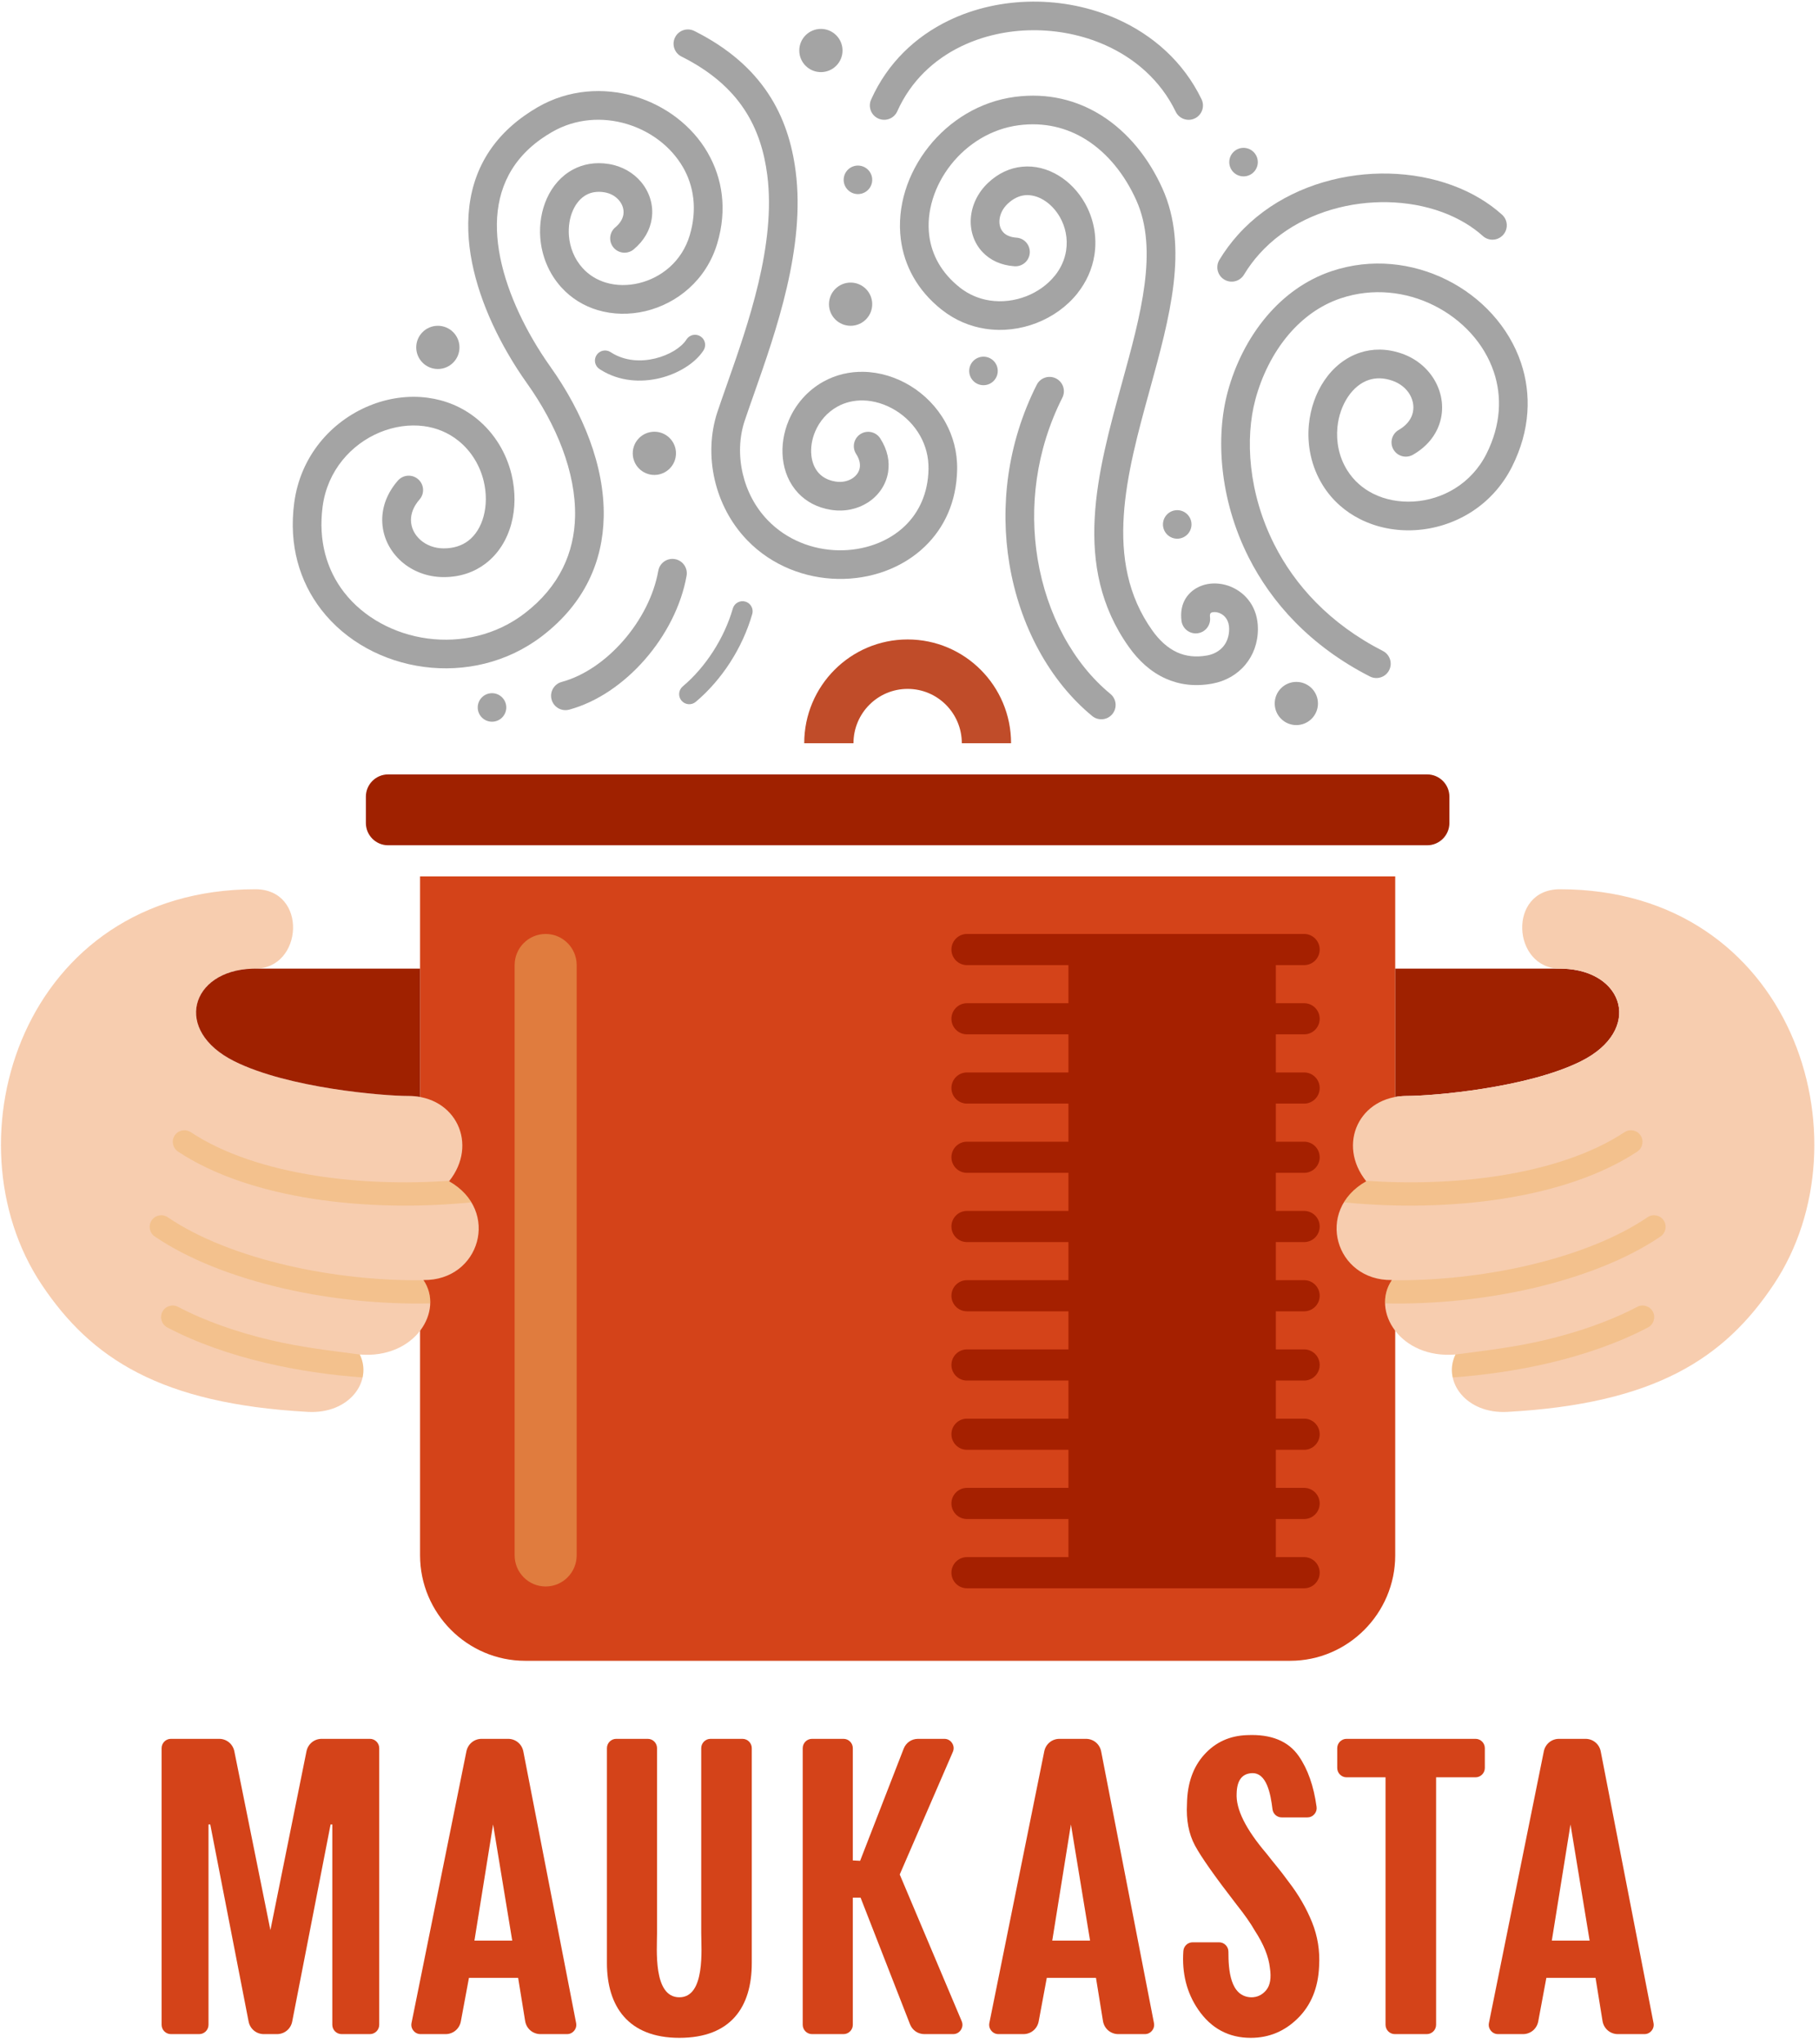 <?xml version="1.0" encoding="UTF-8" standalone="no"?>
<svg width="276px" height="310px" viewBox="0 0 276 310" version="1.1" xmlns="http://www.w3.org/2000/svg" xmlns:xlink="http://www.w3.org/1999/xlink">
    <!-- Generator: Sketch 3.7.2 (28276) - http://www.bohemiancoding.com/sketch -->
    <title>maukasta-logo-small</title>
    <desc>Created with Sketch.</desc>
    <defs></defs>
    <g id="Page-2" stroke="none" stroke-width="1" fill="none" fill-rule="evenodd">
        <g id="Group-2" transform="translate(-78, -43)">
            <g id="maukasta-logo-small" transform="translate(78, 43)">
                <g id="Page-1">
                    <g id="Mobile-Portrait">
                        <g id="Logo">
                            <g id="maukasta" transform="translate(23.987, 262.883)" fill="#D44319">
                                <path d="M49.092,0.838 L53.109,0.838 C54.246,0.838 55.202,1.629 55.419,2.749 L63.427,43.933 C63.511,44.364 63.409,44.768 63.132,45.105 C62.854,45.443 62.477,45.621 62.042,45.621 L58.017,45.621 C56.855,45.621 55.881,44.79 55.694,43.638 L54.632,37.09 L47.168,37.09 L45.937,43.694 C45.727,44.821 44.767,45.621 43.623,45.621 L39.841,45.621 C39.402,45.621 39.025,45.441 38.748,45.101 C38.47,44.76 38.37,44.355 38.457,43.923 L46.784,2.73 C47.011,1.62 47.961,0.838 49.092,0.838 L49.092,0.838 L49.092,0.838 Z M47.998,31.446 L53.735,31.446 L50.831,13.821 L47.998,31.446 L47.998,31.446 L47.998,31.446 Z" id="Fill-8"></path>
                                <path d="M69.515,0.838 L74.294,0.838 C75.072,0.838 75.707,1.475 75.707,2.256 L75.707,30.255 C75.707,32.714 75.082,40.036 79.093,40.036 C83.064,40.036 82.411,32.684 82.411,30.255 L82.411,2.256 C82.411,1.475 83.045,0.838 83.822,0.838 L88.669,0.838 C89.448,0.838 90.083,1.475 90.083,2.256 L90.083,34.834 C90.083,41.48 86.946,46.186 79.093,46.186 C71.332,46.186 68.103,41.408 68.103,34.834 L68.103,2.256 C68.103,1.475 68.738,0.838 69.515,0.838" id="Fill-9"></path>
                                <path d="M99.222,0.838 L104.001,0.838 C104.779,0.838 105.412,1.475 105.412,2.256 L105.412,19.279 L106.519,19.34 L113.123,2.343 C113.483,1.418 114.326,0.838 115.315,0.838 L119.293,0.838 C119.784,0.838 120.205,1.068 120.474,1.479 C120.744,1.89 120.784,2.369 120.589,2.821 L112.531,21.412 L121.928,43.651 C122.12,44.101 122.076,44.577 121.807,44.986 C121.537,45.395 121.118,45.621 120.629,45.621 L116.28,45.621 C115.291,45.621 114.448,45.043 114.088,44.122 L106.59,24.924 L105.412,24.924 L105.412,44.205 C105.412,44.984 104.779,45.621 104.001,45.621 L99.222,45.621 C98.445,45.621 97.81,44.984 97.81,44.205 L97.81,2.256 C97.81,1.475 98.445,0.838 99.222,0.838" id="Fill-10"></path>
                                <path d="M136.769,0.838 L140.784,0.838 C141.921,0.838 142.878,1.629 143.094,2.749 L151.104,43.933 C151.189,44.364 151.086,44.768 150.807,45.105 C150.53,45.443 150.154,45.621 149.718,45.621 L145.694,45.621 C144.53,45.621 143.557,44.79 143.369,43.638 L142.308,37.09 L134.844,37.09 L133.614,43.694 C133.403,44.821 132.444,45.621 131.3,45.621 L127.516,45.621 C127.078,45.621 126.702,45.441 126.425,45.101 C126.146,44.76 126.047,44.355 126.132,43.923 L134.463,2.73 C134.686,1.62 135.638,0.838 136.769,0.838 L136.769,0.838 L136.769,0.838 Z M135.673,31.446 L141.411,31.446 L138.505,13.821 L135.673,31.446 L135.673,31.446 L135.673,31.446 Z" id="Fill-11"></path>
                                <path d="M162.402,33.114 C162.404,35.868 162.651,39.938 165.865,40.039 C166.786,40.039 167.546,39.673 168.146,38.942 C168.744,38.209 168.928,37.09 168.698,35.585 C168.513,33.871 167.753,31.99 166.417,29.941 C165.773,28.811 164.851,27.495 163.651,25.99 C160.382,21.765 158.273,18.777 157.33,17.021 C156.383,15.264 155.981,13.153 156.117,10.685 C156.165,7.592 157.04,5.104 158.745,3.223 C160.45,1.34 162.616,0.357 165.244,0.274 C168.882,0.107 171.497,1.173 173.087,3.473 C174.451,5.446 175.348,8.003 175.779,11.146 C175.837,11.567 175.722,11.95 175.445,12.27 C175.167,12.589 174.801,12.755 174.381,12.755 L170.491,12.755 C169.775,12.755 169.179,12.228 169.091,11.515 C168.81,9.262 168.24,5.918 165.934,6.044 C164.459,6.128 163.699,7.153 163.651,9.117 C163.515,11.502 165.033,14.553 168.214,18.276 C168.768,18.987 169.286,19.635 169.77,20.22 C170.255,20.805 170.864,21.599 171.6,22.602 C173.076,24.526 174.239,26.544 175.093,28.656 C175.944,30.766 176.302,32.993 176.163,35.335 C176.023,38.595 174.953,41.221 172.947,43.207 C170.945,45.193 168.561,46.186 165.795,46.186 C162.432,46.186 159.771,44.753 157.811,41.889 C156.077,39.351 155.328,36.391 155.566,33.014 C155.617,32.27 156.23,31.698 156.974,31.698 L160.989,31.698 C161.767,31.698 162.402,32.333 162.402,33.114" id="Fill-12"></path>
                                <path d="M201.309,2.256 L201.309,5.256 C201.309,6.035 200.674,6.672 199.898,6.672 L193.914,6.672 L193.914,44.205 C193.914,44.984 193.279,45.621 192.5,45.621 L187.653,45.621 C186.874,45.621 186.242,44.984 186.242,44.205 L186.242,6.672 L180.326,6.672 C179.551,6.672 178.914,6.035 178.914,5.256 L178.914,2.256 C178.914,1.475 179.551,0.838 180.326,0.838 L199.898,0.838 C200.674,0.838 201.309,1.475 201.309,2.256" id="Fill-13"></path>
                                <path d="M212.568,0.838 L216.585,0.838 C217.722,0.838 218.678,1.629 218.895,2.749 L226.903,43.933 C226.988,44.364 226.885,44.768 226.608,45.105 C226.33,45.443 225.953,45.621 225.518,45.621 L221.493,45.621 C220.329,45.621 219.357,44.79 219.168,43.638 L218.107,37.09 L210.644,37.09 L209.413,43.694 C209.203,44.821 208.243,45.621 207.099,45.621 L203.317,45.621 C202.877,45.621 202.501,45.441 202.224,45.101 C201.946,44.76 201.846,44.355 201.933,43.923 L210.26,2.73 C210.485,1.62 211.437,0.838 212.568,0.838 L212.568,0.838 L212.568,0.838 Z M211.472,31.446 L217.211,31.446 L214.308,13.821 L211.472,31.446 L211.472,31.446 L211.472,31.446 Z" id="Fill-14"></path>
                                <path d="M11.571,2.732 L17.042,29.848 L22.515,2.732 C22.74,1.62 23.69,0.838 24.823,0.838 L32.141,0.838 C32.918,0.838 33.554,1.475 33.554,2.256 L33.554,44.205 C33.554,44.984 32.918,45.621 32.141,45.621 L27.847,45.621 C27.069,45.621 26.434,44.984 26.434,44.205 L26.434,13.821 L26.174,13.821 L20.35,43.712 C20.134,44.832 19.179,45.621 18.04,45.621 L16.044,45.621 C14.907,45.621 13.953,44.832 13.734,43.712 L7.914,13.821 L7.65,13.821 L7.65,44.205 C7.65,44.984 7.017,45.621 6.238,45.621 L1.945,45.621 C1.166,45.621 0.533,44.984 0.533,44.205 L0.533,2.256 C0.533,1.475 1.166,0.838 1.945,0.838 L9.265,0.838 C10.394,0.838 11.346,1.62 11.571,2.732" id="Fill-15"></path>
                            </g>
                            <path d="M58.879,117.453 L216.558,117.453 C218.408,117.453 219.921,118.969 219.921,120.826 L219.921,124.825 C219.921,126.68 218.408,128.198 216.558,128.198 L58.879,128.198 C57.028,128.198 55.515,126.68 55.515,124.825 L55.515,120.826 C55.515,118.969 57.028,117.453 58.879,117.453" id="kansi" fill="#9F2100"></path>
                            <path d="M137.719,96.983 C146.386,96.983 153.412,104.033 153.412,112.728 L145.939,112.728 C145.939,108.172 142.26,104.481 137.719,104.481 C133.178,104.481 129.499,108.172 129.499,112.728 L122.026,112.728 C122.026,104.033 129.051,96.983 137.719,96.983" id="nuppi" fill="#C04C29"></path>
                            <g id="kattilanrunko" transform="translate(63.681, 132.334)">
                                <path d="M0.055,0.588 L148.018,0.588 L148.018,103.555 C148.018,112.354 140.846,119.552 132.076,119.552 L15.999,119.552 C7.231,119.552 0.055,112.354 0.055,103.557 L0.055,0.588" id="Fill-18" fill="#D44319"></path>
                                <path d="M14.405,14.04 C14.405,11.431 16.512,9.315 19.112,9.315 C21.711,9.315 23.819,11.431 23.819,14.04 L23.819,103.557 C23.819,106.164 21.711,108.28 19.112,108.28 C16.512,108.28 14.405,106.164 14.405,103.557 L14.405,14.04" id="Fill-19" fill="#E07C3E"></path>
                                <path d="M129.902,14.04 L129.902,19.82 L134.2,19.82 C135.501,19.82 136.556,20.877 136.556,22.18 C136.556,23.485 135.501,24.54 134.2,24.54 L129.902,24.54 L129.902,30.32 L134.2,30.32 C135.501,30.32 136.556,31.377 136.556,32.681 C136.556,33.986 135.501,35.043 134.2,35.043 L129.902,35.043 L129.902,40.821 L134.2,40.821 C135.501,40.821 136.556,41.88 136.556,43.183 C136.556,44.486 135.501,45.545 134.2,45.545 L129.902,45.545 L129.902,51.321 L134.2,51.321 C135.501,51.321 136.556,52.38 136.556,53.683 C136.556,54.987 135.501,56.046 134.2,56.046 L129.902,56.046 L129.902,61.824 L134.2,61.824 C135.501,61.824 136.556,62.881 136.556,64.186 C136.556,65.489 135.501,66.546 134.2,66.546 L129.902,66.546 L129.902,72.324 L134.2,72.324 C135.501,72.324 136.556,73.381 136.556,74.684 C136.556,75.99 135.501,77.047 134.2,77.047 L129.902,77.047 L129.902,82.825 L134.2,82.825 C135.501,82.825 136.556,83.884 136.556,85.187 C136.556,86.49 135.501,87.549 134.2,87.549 L129.902,87.549 L129.902,93.327 L134.2,93.327 C135.501,93.327 136.556,94.384 136.556,95.687 C136.556,96.992 135.501,98.05 134.2,98.05 L129.902,98.05 L129.902,103.557 C129.902,103.646 129.899,103.737 129.893,103.827 L134.2,103.827 C135.501,103.827 136.556,104.885 136.556,106.19 C136.556,107.493 135.501,108.55 134.2,108.55 L83.035,108.55 C81.735,108.55 80.681,107.493 80.681,106.19 C80.681,104.885 81.735,103.827 83.035,103.827 L98.442,103.827 C98.439,103.737 98.435,103.646 98.435,103.557 L98.435,98.05 L83.035,98.05 C81.735,98.05 80.681,96.992 80.681,95.687 C80.681,94.384 81.735,93.327 83.035,93.327 L98.435,93.327 L98.435,87.549 L83.035,87.549 C81.735,87.549 80.681,86.49 80.681,85.187 C80.681,83.884 81.735,82.825 83.035,82.825 L98.435,82.825 L98.435,77.047 L83.035,77.047 C81.735,77.047 80.681,75.99 80.681,74.684 C80.681,73.381 81.735,72.324 83.035,72.324 L98.435,72.324 L98.435,66.546 L83.035,66.546 C81.735,66.546 80.681,65.489 80.681,64.186 C80.681,62.881 81.735,61.824 83.035,61.824 L98.435,61.824 L98.435,56.046 L83.035,56.046 C81.735,56.046 80.681,54.987 80.681,53.683 C80.681,52.38 81.735,51.321 83.035,51.321 L98.435,51.321 L98.435,45.545 L83.035,45.545 C81.735,45.545 80.681,44.486 80.681,43.183 C80.681,41.88 81.735,40.821 83.035,40.821 L98.435,40.821 L98.435,35.043 L83.035,35.043 C81.735,35.043 80.681,33.986 80.681,32.681 C80.681,31.377 81.735,30.32 83.035,30.32 L98.435,30.32 L98.435,24.54 L83.035,24.54 C81.735,24.54 80.681,23.485 80.681,22.18 C80.681,20.877 81.735,19.82 83.035,19.82 L98.435,19.82 L98.435,14.04 L83.035,14.04 C81.735,14.04 80.681,12.981 80.681,11.678 C80.681,10.374 81.735,9.315 83.035,9.315 L134.2,9.315 C135.501,9.315 136.556,10.374 136.556,11.678 C136.556,12.981 135.501,14.04 134.2,14.04 L129.902,14.04" id="Fill-20" fill="#A52000"></path>
                            </g>
                            <g id="Group" transform="translate(44, 0.119)" fill="#A4A4A4">
                                <path d="M52.157,37.699 C51.236,38.469 49.861,38.348 49.091,37.428 C48.318,36.505 48.441,35.133 49.362,34.363 C50.097,33.75 50.481,33.075 50.586,32.428 C50.644,32.058 50.614,31.68 50.507,31.321 C50.399,30.951 50.201,30.595 49.934,30.276 C49.415,29.653 48.632,29.19 47.679,29.04 C46.622,28.873 45.721,29.03 44.991,29.42 C44.103,29.894 43.405,30.734 42.942,31.767 C42.435,32.896 42.216,34.247 42.323,35.633 C42.458,37.365 43.122,39.124 44.397,40.536 C45.373,41.616 46.6,42.345 47.938,42.745 C49.511,43.213 51.25,43.229 52.938,42.827 C54.642,42.421 56.283,41.587 57.641,40.366 C58.989,39.15 60.064,37.538 60.653,35.569 C61.83,31.63 61.265,28.071 59.621,25.224 L59.617,25.226 C58.71,23.658 57.477,22.292 56.026,21.184 C54.563,20.067 52.879,19.213 51.087,18.681 C47.431,17.589 43.341,17.839 39.772,19.896 C39.162,20.248 38.597,20.61 38.076,20.979 C33.008,24.577 31.231,29.536 31.402,34.779 C31.581,40.309 33.865,46.205 36.802,51.286 C37.669,52.787 38.589,54.207 39.522,55.52 C44.433,62.422 47.763,70.557 47.602,78.29 C47.463,85 44.753,91.356 38.295,96.322 C32.957,100.425 26.433,101.836 20.325,101.026 C17.258,100.62 14.301,99.657 11.651,98.201 C8.977,96.732 6.601,94.752 4.73,92.325 C1.493,88.125 -0.221,82.622 0.642,76.136 C1.117,72.561 2.539,69.468 4.547,66.982 C6.557,64.492 9.159,62.603 11.989,61.434 C14.832,60.258 17.918,59.81 20.884,60.204 C23.54,60.556 26.095,61.576 28.292,63.347 C31.098,65.608 32.859,68.684 33.623,71.863 C34.231,74.395 34.211,77 33.585,79.315 C32.931,81.742 31.613,83.887 29.66,85.366 C27.97,86.646 25.853,87.409 23.334,87.409 C20.832,87.409 18.604,86.511 16.957,85.082 C16.045,84.286 15.307,83.324 14.796,82.257 C14.277,81.17 13.993,79.976 13.993,78.736 C13.993,76.751 14.715,74.673 16.369,72.774 C17.16,71.867 18.538,71.771 19.445,72.563 C20.353,73.35 20.449,74.727 19.659,75.633 C18.751,76.674 18.355,77.749 18.355,78.736 C18.355,79.313 18.49,79.873 18.733,80.384 C18.985,80.91 19.357,81.393 19.822,81.797 C20.709,82.568 21.934,83.051 23.334,83.051 C24.857,83.051 26.091,82.625 27.034,81.911 C28.175,81.047 28.962,79.725 29.376,78.191 C29.821,76.544 29.833,74.685 29.396,72.866 C28.845,70.573 27.58,68.357 25.564,66.733 C24.01,65.483 22.202,64.76 20.321,64.51 C18.116,64.219 15.798,64.563 13.643,65.451 C11.476,66.345 9.482,67.794 7.939,69.705 C6.404,71.606 5.316,73.967 4.954,76.698 C4.258,81.939 5.608,86.34 8.173,89.67 C9.668,91.607 11.581,93.199 13.748,94.388 C15.939,95.592 18.373,96.386 20.888,96.72 C25.918,97.387 31.275,96.237 35.637,92.881 C40.925,88.814 43.144,83.645 43.256,78.206 C43.395,71.476 40.397,64.251 35.977,58.038 C34.957,56.607 33.963,55.07 33.036,53.464 C29.789,47.849 27.262,41.248 27.056,34.916 C26.839,28.294 29.103,22.018 35.555,17.439 C36.199,16.98 36.877,16.544 37.589,16.134 C42.271,13.434 47.596,13.098 52.33,14.509 C54.622,15.192 56.782,16.291 58.668,17.73 C60.565,19.179 62.186,20.975 63.383,23.047 L63.383,23.057 C65.599,26.888 66.377,31.626 64.828,36.811 C63.997,39.59 62.472,41.871 60.555,43.597 C58.641,45.323 56.336,46.497 53.942,47.067 C51.531,47.64 49.014,47.606 46.693,46.915 C44.612,46.296 42.697,45.148 41.158,43.446 C39.2,41.28 38.184,38.595 37.979,35.957 C37.816,33.869 38.168,31.785 38.971,29.996 C39.816,28.111 41.164,26.542 42.944,25.591 C44.484,24.769 46.308,24.424 48.361,24.751 C50.411,25.077 52.115,26.098 53.276,27.482 C53.921,28.254 54.402,29.144 54.682,30.095 C54.968,31.055 55.044,32.08 54.879,33.109 C54.62,34.751 53.756,36.363 52.157,37.699" id="Fill-21"></path>
                                <path d="M85.897,68.72 C85.249,67.71 85.543,66.365 86.555,65.716 C87.567,65.069 88.913,65.362 89.56,66.371 C90.687,68.118 91.013,69.896 90.749,71.512 C90.593,72.478 90.222,73.373 89.689,74.154 C89.164,74.918 88.48,75.579 87.681,76.093 C86.142,77.084 84.158,77.544 82.056,77.203 C79.958,76.861 78.308,75.939 77.099,74.651 C75.753,73.218 74.986,71.365 74.781,69.38 C74.582,67.499 74.894,65.483 75.688,63.616 C76.686,61.271 78.455,59.135 80.947,57.754 C82.855,56.699 84.933,56.235 87.011,56.273 C89.5,56.319 91.979,57.085 94.144,58.409 C96.3,59.73 98.169,61.617 99.441,63.914 C100.608,66.012 101.278,68.447 101.229,71.104 C101.135,76.033 99.252,79.944 96.363,82.737 C94.626,84.419 92.53,85.685 90.25,86.515 C88.007,87.333 85.575,87.727 83.128,87.681 C78.173,87.588 73.131,85.691 69.389,81.829 C66.882,79.242 65.226,76.023 64.448,72.665 C63.645,69.203 63.778,65.563 64.874,62.3 C65.313,60.994 65.802,59.605 66.317,58.14 C69.508,49.071 73.773,36.947 72.419,26.433 C71.962,22.876 70.932,19.484 68.918,16.45 C66.9,13.409 63.868,10.689 59.402,8.458 C58.328,7.921 57.895,6.619 58.43,5.546 C58.965,4.475 60.271,4.041 61.343,4.575 C66.56,7.18 70.133,10.411 72.548,14.049 C74.964,17.69 76.193,21.705 76.73,25.889 C78.215,37.424 73.757,50.092 70.425,59.571 C69.91,61.028 69.425,62.408 68.999,63.678 C68.16,66.178 68.065,68.992 68.691,71.695 C69.296,74.311 70.576,76.807 72.507,78.798 C75.413,81.797 79.336,83.268 83.195,83.342 C85.112,83.376 87.015,83.069 88.768,82.43 C90.48,81.807 92.045,80.864 93.329,79.622 C95.437,77.583 96.815,74.699 96.884,71.035 C96.92,69.179 96.451,67.483 95.642,66.026 C94.739,64.4 93.413,63.062 91.876,62.119 C90.349,61.185 88.631,60.646 86.943,60.614 C85.601,60.59 84.267,60.883 83.062,61.55 C81.469,62.431 80.336,63.805 79.692,65.318 C79.187,66.506 78.986,67.772 79.109,68.937 C79.219,69.998 79.603,70.965 80.269,71.672 C80.847,72.287 81.672,72.735 82.756,72.912 C83.742,73.073 84.647,72.872 85.329,72.434 C85.639,72.233 85.899,71.984 86.094,71.701 C86.277,71.433 86.404,71.132 86.454,70.814 C86.553,70.211 86.398,69.494 85.897,68.72" id="Fill-22"></path>
                                <path d="M170.391,68.851 C169.351,69.448 168.023,69.09 167.425,68.049 C166.83,67.012 167.186,65.686 168.228,65.089 C169.314,64.464 169.976,63.654 170.27,62.802 C170.439,62.306 170.491,61.787 170.435,61.281 L170.435,61.273 C170.373,60.74 170.198,60.216 169.924,59.738 C169.389,58.813 168.473,58.034 167.256,57.616 C165.938,57.161 164.737,57.163 163.699,57.503 C162.452,57.911 161.373,58.823 160.553,60.031 C159.667,61.339 159.096,62.961 158.929,64.683 C158.718,66.868 159.154,69.197 160.428,71.224 C161.412,72.79 162.78,73.969 164.353,74.757 C166.192,75.677 168.333,76.073 170.499,75.943 C172.68,75.812 174.873,75.143 176.805,73.933 C178.734,72.725 180.408,70.977 181.555,68.686 C183.76,64.285 183.907,59.997 182.657,56.285 C181.929,54.121 180.73,52.14 179.187,50.437 C177.628,48.717 175.718,47.278 173.596,46.217 C169.367,44.103 164.295,43.492 159.424,45.128 C156.273,46.185 153.638,48.149 151.543,50.604 C149.135,53.432 147.431,56.93 146.477,60.481 C144.898,66.373 145.401,74.626 149.324,82.409 C152.441,88.595 157.718,94.469 165.828,98.611 C166.898,99.157 167.321,100.465 166.775,101.532 C166.23,102.597 164.918,103.021 163.852,102.477 C154.821,97.863 148.93,91.296 145.439,84.369 C141.001,75.557 140.45,66.132 142.268,59.358 C143.371,55.24 145.375,51.153 148.236,47.795 C150.821,44.763 154.1,42.331 158.042,41.007 C164.067,38.987 170.33,39.733 175.539,42.337 C178.143,43.637 180.487,45.406 182.408,47.528 C184.349,49.668 185.862,52.168 186.784,54.907 C188.377,59.651 188.21,65.095 185.44,70.627 C183.911,73.678 181.686,76.003 179.122,77.611 C176.553,79.22 173.642,80.109 170.755,80.283 C167.852,80.458 164.949,79.908 162.41,78.638 C160.138,77.504 158.168,75.802 156.746,73.539 C154.929,70.646 154.304,67.35 154.599,64.273 C154.839,61.812 155.664,59.482 156.941,57.598 C158.283,55.614 160.134,54.095 162.353,53.367 C164.263,52.742 166.403,52.714 168.671,53.496 C170.92,54.27 172.648,55.771 173.69,57.575 C174.268,58.58 174.634,59.673 174.763,60.789 C174.893,61.93 174.779,63.098 174.392,64.215 C173.779,66.001 172.477,67.651 170.391,68.851" id="Fill-23"></path>
                                <path d="M110.221,35.925 C111.42,36.003 112.329,37.04 112.249,38.238 C112.17,39.437 111.13,40.344 109.931,40.263 C107.851,40.122 106.229,39.317 105.1,38.131 C104.434,37.438 103.95,36.612 103.648,35.72 C103.356,34.849 103.239,33.923 103.304,32.993 C103.432,31.11 104.29,29.17 105.891,27.643 C107.482,26.126 109.273,25.348 111.082,25.169 C113.025,24.974 114.943,25.485 116.625,26.51 C118.228,27.482 119.626,28.935 120.616,30.686 C121.886,32.926 122.505,35.677 122.059,38.557 C121.721,40.733 120.803,42.695 119.49,44.351 L119.49,44.359 C117.902,46.358 115.723,47.913 113.279,48.866 C110.852,49.809 108.148,50.154 105.489,49.742 C103.185,49.384 100.92,48.46 98.906,46.865 L98.898,46.865 C95.147,43.896 93.2,40.128 92.687,36.208 C92.365,33.724 92.623,31.2 93.367,28.791 C94.101,26.417 95.312,24.147 96.904,22.141 C100.028,18.198 104.644,15.268 110.021,14.569 C114.983,13.924 119.407,15.055 123.125,17.392 C127.149,19.924 130.308,23.867 132.382,28.479 C136.404,37.418 133.486,48.01 130.45,59.022 C126.964,71.676 123.31,84.933 130.845,95.504 C131.877,96.953 133.14,98.162 134.655,98.838 C135.919,99.4 137.41,99.609 139.156,99.294 C140.166,99.111 141.027,98.631 141.614,97.925 C142.172,97.258 142.502,96.35 142.502,95.261 C142.502,94.013 141.872,93.229 141.134,92.905 C140.84,92.775 140.54,92.71 140.273,92.71 C140.065,92.71 139.88,92.751 139.745,92.825 L139.747,92.827 C139.621,92.897 139.548,93.114 139.597,93.502 C139.743,94.696 138.892,95.783 137.697,95.928 C136.502,96.074 135.414,95.222 135.269,94.031 C134.965,91.609 136.001,89.935 137.617,89.031 L137.625,89.031 C138.408,88.595 139.317,88.374 140.256,88.37 C141.138,88.366 142.047,88.551 142.888,88.92 C145.039,89.867 146.864,91.993 146.864,95.261 C146.864,97.403 146.155,99.262 144.954,100.7 C143.709,102.196 141.948,103.2 139.922,103.566 C137.243,104.05 134.907,103.707 132.883,102.804 C130.583,101.78 128.748,100.053 127.3,98.022 C118.57,85.777 122.503,71.506 126.26,57.881 C129.084,47.634 131.798,37.777 128.412,30.252 C126.678,26.397 124.081,23.13 120.807,21.07 C117.914,19.251 114.464,18.371 110.583,18.875 C106.39,19.422 102.775,21.725 100.31,24.83 C99.057,26.411 98.103,28.198 97.526,30.067 C96.96,31.901 96.759,33.802 97,35.645 C97.371,38.493 98.813,41.25 101.608,43.462 L101.604,43.466 C102.996,44.566 104.561,45.207 106.153,45.452 C108.036,45.743 109.967,45.492 111.712,44.815 C113.438,44.144 114.971,43.05 116.081,41.654 L116.085,41.658 C116.948,40.569 117.544,39.295 117.763,37.892 C118.049,36.043 117.651,34.275 116.832,32.83 C116.204,31.723 115.341,30.816 114.359,30.219 C113.46,29.673 112.472,29.397 111.506,29.492 C110.635,29.578 109.738,29.986 108.891,30.792 C108.118,31.53 107.708,32.428 107.649,33.282 C107.623,33.658 107.664,34.017 107.772,34.339 C107.873,34.634 108.032,34.906 108.251,35.137 C108.661,35.565 109.315,35.862 110.221,35.925" id="Fill-24"></path>
                                <path d="M92.144,16.763 C91.655,17.859 90.369,18.349 89.273,17.861 C88.176,17.372 87.685,16.088 88.172,14.993 C90.669,9.408 94.924,5.417 99.978,2.982 C103.883,1.101 108.271,0.154 112.679,0.126 C117.069,0.096 121.489,0.98 125.483,2.759 C130.917,5.18 135.567,9.254 138.311,14.933 C138.834,16.014 138.379,17.314 137.297,17.837 C136.217,18.357 134.913,17.903 134.392,16.824 C132.124,12.129 128.249,8.747 123.709,6.726 C120.284,5.198 116.48,4.441 112.697,4.465 C108.935,4.489 105.195,5.297 101.869,6.899 C97.697,8.908 94.188,12.19 92.144,16.763" id="Fill-25"></path>
                                <path d="M144.751,41.541 C144.129,42.572 142.791,42.904 141.761,42.283 C140.731,41.664 140.399,40.325 141.019,39.295 C141.852,37.914 142.804,36.64 143.854,35.474 C148.513,30.296 155.072,27.338 161.772,26.47 C168.451,25.603 175.312,26.825 180.597,30.002 C181.78,30.714 182.891,31.528 183.907,32.44 C184.8,33.244 184.873,34.62 184.068,35.513 C183.263,36.405 181.885,36.477 180.994,35.675 C180.191,34.954 179.304,34.305 178.348,33.73 C173.896,31.053 168.051,30.032 162.315,30.776 C156.597,31.518 151.02,34.017 147.091,38.386 C146.228,39.343 145.443,40.396 144.751,41.541" id="Fill-26"></path>
                                <path d="M124.483,105.123 C125.411,105.885 125.543,107.254 124.781,108.18 C124.02,109.106 122.65,109.239 121.723,108.477 C115.279,103.184 110.706,94.802 109.148,85.362 C107.72,76.714 108.812,67.149 113.305,58.239 C113.848,57.165 115.156,56.735 116.228,57.276 C117.301,57.817 117.733,59.125 117.192,60.196 C113.14,68.23 112.154,76.861 113.442,84.664 C114.83,93.074 118.846,100.493 124.483,105.123" id="Fill-27"></path>
                                <path d="M55.883,86.451 C56.09,85.265 57.219,84.473 58.404,84.678 C59.591,84.885 60.384,86.015 60.178,87.198 C59.37,91.758 57.026,96.273 53.845,99.913 C50.658,103.56 46.598,106.367 42.359,107.511 C41.196,107.82 40.001,107.131 39.691,105.969 C39.381,104.808 40.071,103.616 41.234,103.305 C44.622,102.39 47.928,100.079 50.572,97.055 C53.247,93.993 55.213,90.225 55.883,86.451" id="Fill-28"></path>
                                <path d="M60.17,51.352 C60.631,50.642 61.583,50.442 62.293,50.902 C63.005,51.362 63.206,52.312 62.746,53.022 L62.699,53.094 L62.693,53.1 C61.502,54.903 59.004,56.53 56.125,57.228 C53.254,57.925 49.954,57.742 47.125,55.956 L47.115,55.95 L46.976,55.861 C46.264,55.403 46.055,54.455 46.514,53.741 C46.972,53.028 47.922,52.821 48.636,53.277 L48.775,53.367 C50.817,54.652 53.258,54.77 55.402,54.25 C57.539,53.729 59.333,52.62 60.126,51.424 L60.124,51.424 L60.17,51.352" id="Fill-29"></path>
                                <path d="M67.192,92.172 C67.423,91.362 68.272,90.89 69.087,91.121 C69.9,91.354 70.373,92.2 70.139,93.014 C69.399,95.582 68.248,98.078 66.794,100.335 C65.333,102.603 63.554,104.657 61.565,106.329 C60.917,106.874 59.951,106.789 59.406,106.142 C58.861,105.497 58.945,104.531 59.593,103.986 C61.331,102.525 62.901,100.704 64.206,98.677 C65.514,96.647 66.542,94.429 67.192,92.172" id="Fill-30"></path>
                                <path d="M55.29,65.358 C57.1,65.358 58.567,66.825 58.567,68.634 C58.567,70.445 57.1,71.912 55.29,71.912 C53.477,71.912 52.008,70.445 52.008,68.634 C52.008,66.825 53.477,65.358 55.29,65.358" id="Fill-31"></path>
                                <path d="M85.064,42.739 C86.874,42.739 88.343,44.206 88.343,46.016 C88.343,47.825 86.874,49.292 85.064,49.292 C83.251,49.292 81.782,47.825 81.782,46.016 C81.782,44.206 83.251,42.739 85.064,42.739" id="Fill-32"></path>
                                <path d="M105.225,53.976 C106.42,53.976 107.392,54.945 107.392,56.139 C107.392,57.334 106.42,58.303 105.225,58.303 C104.03,58.303 103.058,57.334 103.058,56.139 C103.058,54.945 104.03,53.976 105.225,53.976" id="Fill-33"></path>
                                <path d="M134.623,77.255 C135.818,77.255 136.788,78.224 136.788,79.419 C136.788,80.613 135.818,81.582 134.623,81.582 C133.426,81.582 132.458,80.613 132.458,79.419 C132.458,78.224 133.426,77.255 134.623,77.255" id="Fill-34"></path>
                                <path d="M22.437,49.292 C24.248,49.292 25.717,50.759 25.717,52.568 C25.717,54.378 24.248,55.845 22.437,55.845 C20.626,55.845 19.156,54.378 19.156,52.568 C19.156,50.759 20.626,49.292 22.437,49.292" id="Fill-35"></path>
                                <path d="M144.683,22.306 C145.878,22.306 146.849,23.274 146.849,24.468 C146.849,25.664 145.878,26.632 144.683,26.632 C143.488,26.632 142.518,25.664 142.518,24.468 C142.518,23.274 143.488,22.306 144.683,22.306" id="Fill-36"></path>
                                <path d="M80.557,4.266 C82.368,4.266 83.837,5.733 83.837,7.544 C83.837,9.352 82.368,10.819 80.557,10.819 C78.744,10.819 77.276,9.352 77.276,7.544 C77.276,5.733 78.744,4.266 80.557,4.266" id="Fill-37"></path>
                                <path d="M86.178,24.993 C87.373,24.993 88.343,25.961 88.343,27.155 C88.343,28.351 87.373,29.317 86.178,29.317 C84.981,29.317 84.012,28.351 84.012,27.155 C84.012,25.961 84.981,24.993 86.178,24.993" id="Fill-38"></path>
                                <path d="M30.652,105.013 C31.849,105.013 32.819,105.982 32.819,107.177 C32.819,108.371 31.849,109.34 30.652,109.34 C29.457,109.34 28.487,108.371 28.487,107.177 C28.487,105.982 29.457,105.013 30.652,105.013" id="Fill-39"></path>
                                <path d="M152.694,103.301 C154.507,103.301 155.975,104.766 155.975,106.576 C155.975,108.385 154.507,109.852 152.694,109.852 C150.883,109.852 149.415,108.385 149.415,106.576 C149.415,104.766 150.883,103.301 152.694,103.301" id="Fill-40"></path>
                            </g>
                            <g id="vasenkasi" transform="translate(0, 134.801)">
                                <path d="M38.75,12.104 C45.989,12.104 46.751,0.07 38.75,0.068 C3.46,0.063 -8.388,38.005 6.325,60.032 C13.791,71.208 24.295,78.095 46.71,79.333 C52.986,79.679 56.578,74.72 54.595,70.63 C62.981,71.317 67.444,64.019 64.247,59.336 C72.821,59.462 76.004,48.789 68.136,44.359 C72.637,38.735 69.168,31.418 61.985,31.418 C58.104,31.418 43.729,30.23 35.558,26.157 C26.011,21.393 29.041,12.104 38.75,12.104" id="Fill-42" fill="#F7CDAF"></path>
                                <path d="M55.017,74.111 C55.266,72.972 55.146,71.767 54.595,70.63 C50.013,70.031 45.596,69.52 41.047,68.444 C36.032,67.257 31.204,65.599 27.013,63.399 C26.151,62.949 25.089,63.283 24.64,64.147 C24.19,65.01 24.524,66.076 25.384,66.526 C29.871,68.883 34.979,70.641 40.249,71.889 C45.131,73.044 50.181,73.765 55.017,74.111" id="Fill-43" fill-opacity="0.228" fill="#E7991D"></path>
                                <path d="M65.282,62.877 C65.315,61.653 64.992,60.439 64.265,59.362 C57.418,59.443 50.331,58.664 43.804,57.166 C36.61,55.513 30.13,52.999 25.452,49.811 C24.65,49.265 23.557,49.476 23.013,50.281 C22.467,51.086 22.677,52.184 23.482,52.73 C28.534,56.174 35.427,58.867 43.016,60.609 C50.113,62.238 57.851,63.049 65.282,62.877" id="Fill-44" fill-opacity="0.228" fill="#E7991D"></path>
                                <path d="M71.528,47.552 C70.792,46.334 69.677,45.225 68.136,44.359 L68.195,44.281 C61.418,44.749 54.467,44.529 48.017,43.526 C40.653,42.38 33.951,40.219 28.94,36.907 C28.128,36.372 27.037,36.598 26.504,37.413 C25.973,38.225 26.196,39.32 27.008,39.855 C32.464,43.459 39.647,45.793 47.48,47.012 C55.202,48.215 63.568,48.345 71.528,47.552" id="Fill-45" fill-opacity="0.228" fill="#E7991D"></path>
                            </g>
                            <g id="kattilankahvat" transform="translate(29.523, 146.863)" fill="#9F2100">
                                <path d="M9.228,0.042 L34.213,0.042 L34.213,19.512 L34.189,19.507 L34.161,19.503 L33.979,19.473 L33.951,19.468 L33.925,19.464 L33.899,19.46 L33.872,19.457 L33.846,19.453 L33.818,19.449 L33.711,19.434 L33.685,19.431 L33.658,19.429 L33.632,19.425 L33.604,19.421 L33.576,19.42 L33.551,19.416 L33.523,19.414 L33.414,19.401 L33.386,19.399 L33.361,19.397 L33.303,19.392 L33.278,19.39 L33.222,19.386 L33.194,19.383 L33.167,19.383 L33.139,19.381 L33.124,19.379 L33.111,19.379 L33.084,19.377 L33.056,19.375 L32.831,19.364 L32.803,19.362 L32.776,19.362 C32.672,19.358 32.569,19.357 32.462,19.357 C28.582,19.357 14.206,18.168 6.036,14.095 C-3.356,9.41 -0.576,0.344 8.759,0.05 C8.914,0.046 9.069,0.042 9.228,0.042" id="Fill-41"></path>
                                <path d="M207.164,0.042 L182.177,0.042 L182.177,19.512 L182.204,19.507 L182.23,19.503 L182.415,19.473 L182.44,19.468 L182.468,19.464 L182.494,19.46 L182.52,19.457 L182.547,19.453 L182.573,19.449 L182.68,19.434 L182.708,19.431 L182.734,19.429 L182.762,19.425 L182.787,19.421 L182.815,19.42 L182.843,19.416 L182.869,19.414 L182.977,19.401 L183.007,19.399 L183.033,19.397 L183.088,19.392 L183.114,19.39 L183.171,19.386 L183.197,19.383 L183.227,19.383 L183.252,19.381 L183.267,19.379 L183.282,19.379 L183.31,19.377 L183.335,19.375 L183.559,19.364 L183.588,19.362 L183.618,19.362 C183.719,19.358 183.824,19.357 183.931,19.357 C187.81,19.357 202.186,18.168 210.358,14.095 C219.75,9.41 216.967,0.344 207.632,0.05 C207.477,0.046 207.322,0.042 207.164,0.042" id="Fill-46"></path>
                            </g>
                            <g id="oikeakasi" transform="translate(202.348, 134.801)">
                                <path d="M34.338,12.104 C27.099,12.104 26.337,0.07 34.338,0.068 C69.63,0.063 81.478,38.005 66.765,60.032 C59.299,71.208 48.791,78.095 26.378,79.333 C20.103,79.679 16.512,74.72 18.495,70.63 C10.107,71.317 5.646,64.019 8.842,59.336 C0.267,59.462 -2.914,48.789 4.954,44.359 C0.452,38.735 3.922,31.418 11.106,31.418 C14.984,31.418 29.36,30.23 37.532,26.157 C47.079,21.393 44.047,12.104 34.338,12.104" id="Fill-47" fill="#F7CDAF"></path>
                                <path d="M18.071,74.111 C17.822,72.972 17.944,71.767 18.495,70.63 C23.075,70.031 27.492,69.52 32.041,68.444 C37.058,67.257 41.885,65.599 46.077,63.399 C46.939,62.949 48.001,63.283 48.45,64.147 C48.898,65.01 48.564,66.076 47.706,66.526 C43.217,68.883 38.11,70.641 32.842,71.889 C27.957,73.044 22.907,73.765 18.071,74.111" id="Fill-48" fill-opacity="0.228" fill="#E7991D"></path>
                                <path d="M7.808,62.877 C7.773,61.653 8.098,60.439 8.823,59.362 C15.67,59.443 22.758,58.664 29.284,57.166 C36.478,55.513 42.959,52.999 47.634,49.811 C48.439,49.265 49.533,49.476 50.077,50.281 C50.623,51.086 50.411,52.184 49.609,52.73 C44.555,56.174 37.661,58.867 30.072,60.609 C22.975,62.238 15.239,63.049 7.808,62.877" id="Fill-49" fill-opacity="0.228" fill="#E7991D"></path>
                                <path d="M4.954,44.359 L4.891,44.281 C11.67,44.749 18.623,44.529 25.072,43.526 C32.436,42.38 39.137,40.219 44.151,36.907 C44.961,36.372 46.051,36.598 46.584,37.413 C47.116,38.225 46.892,39.32 46.082,39.855 C40.626,43.459 33.441,45.793 25.609,47.012 C17.887,48.215 9.521,48.345 1.561,47.552 C2.297,46.334 3.413,45.225 4.954,44.359 L4.954,44.359 Z" id="Fill-50" fill-opacity="0.228" fill="#E7991D"></path>
                            </g>
                        </g>
                    </g>
                </g>
            </g>
        </g>
    </g>
</svg>